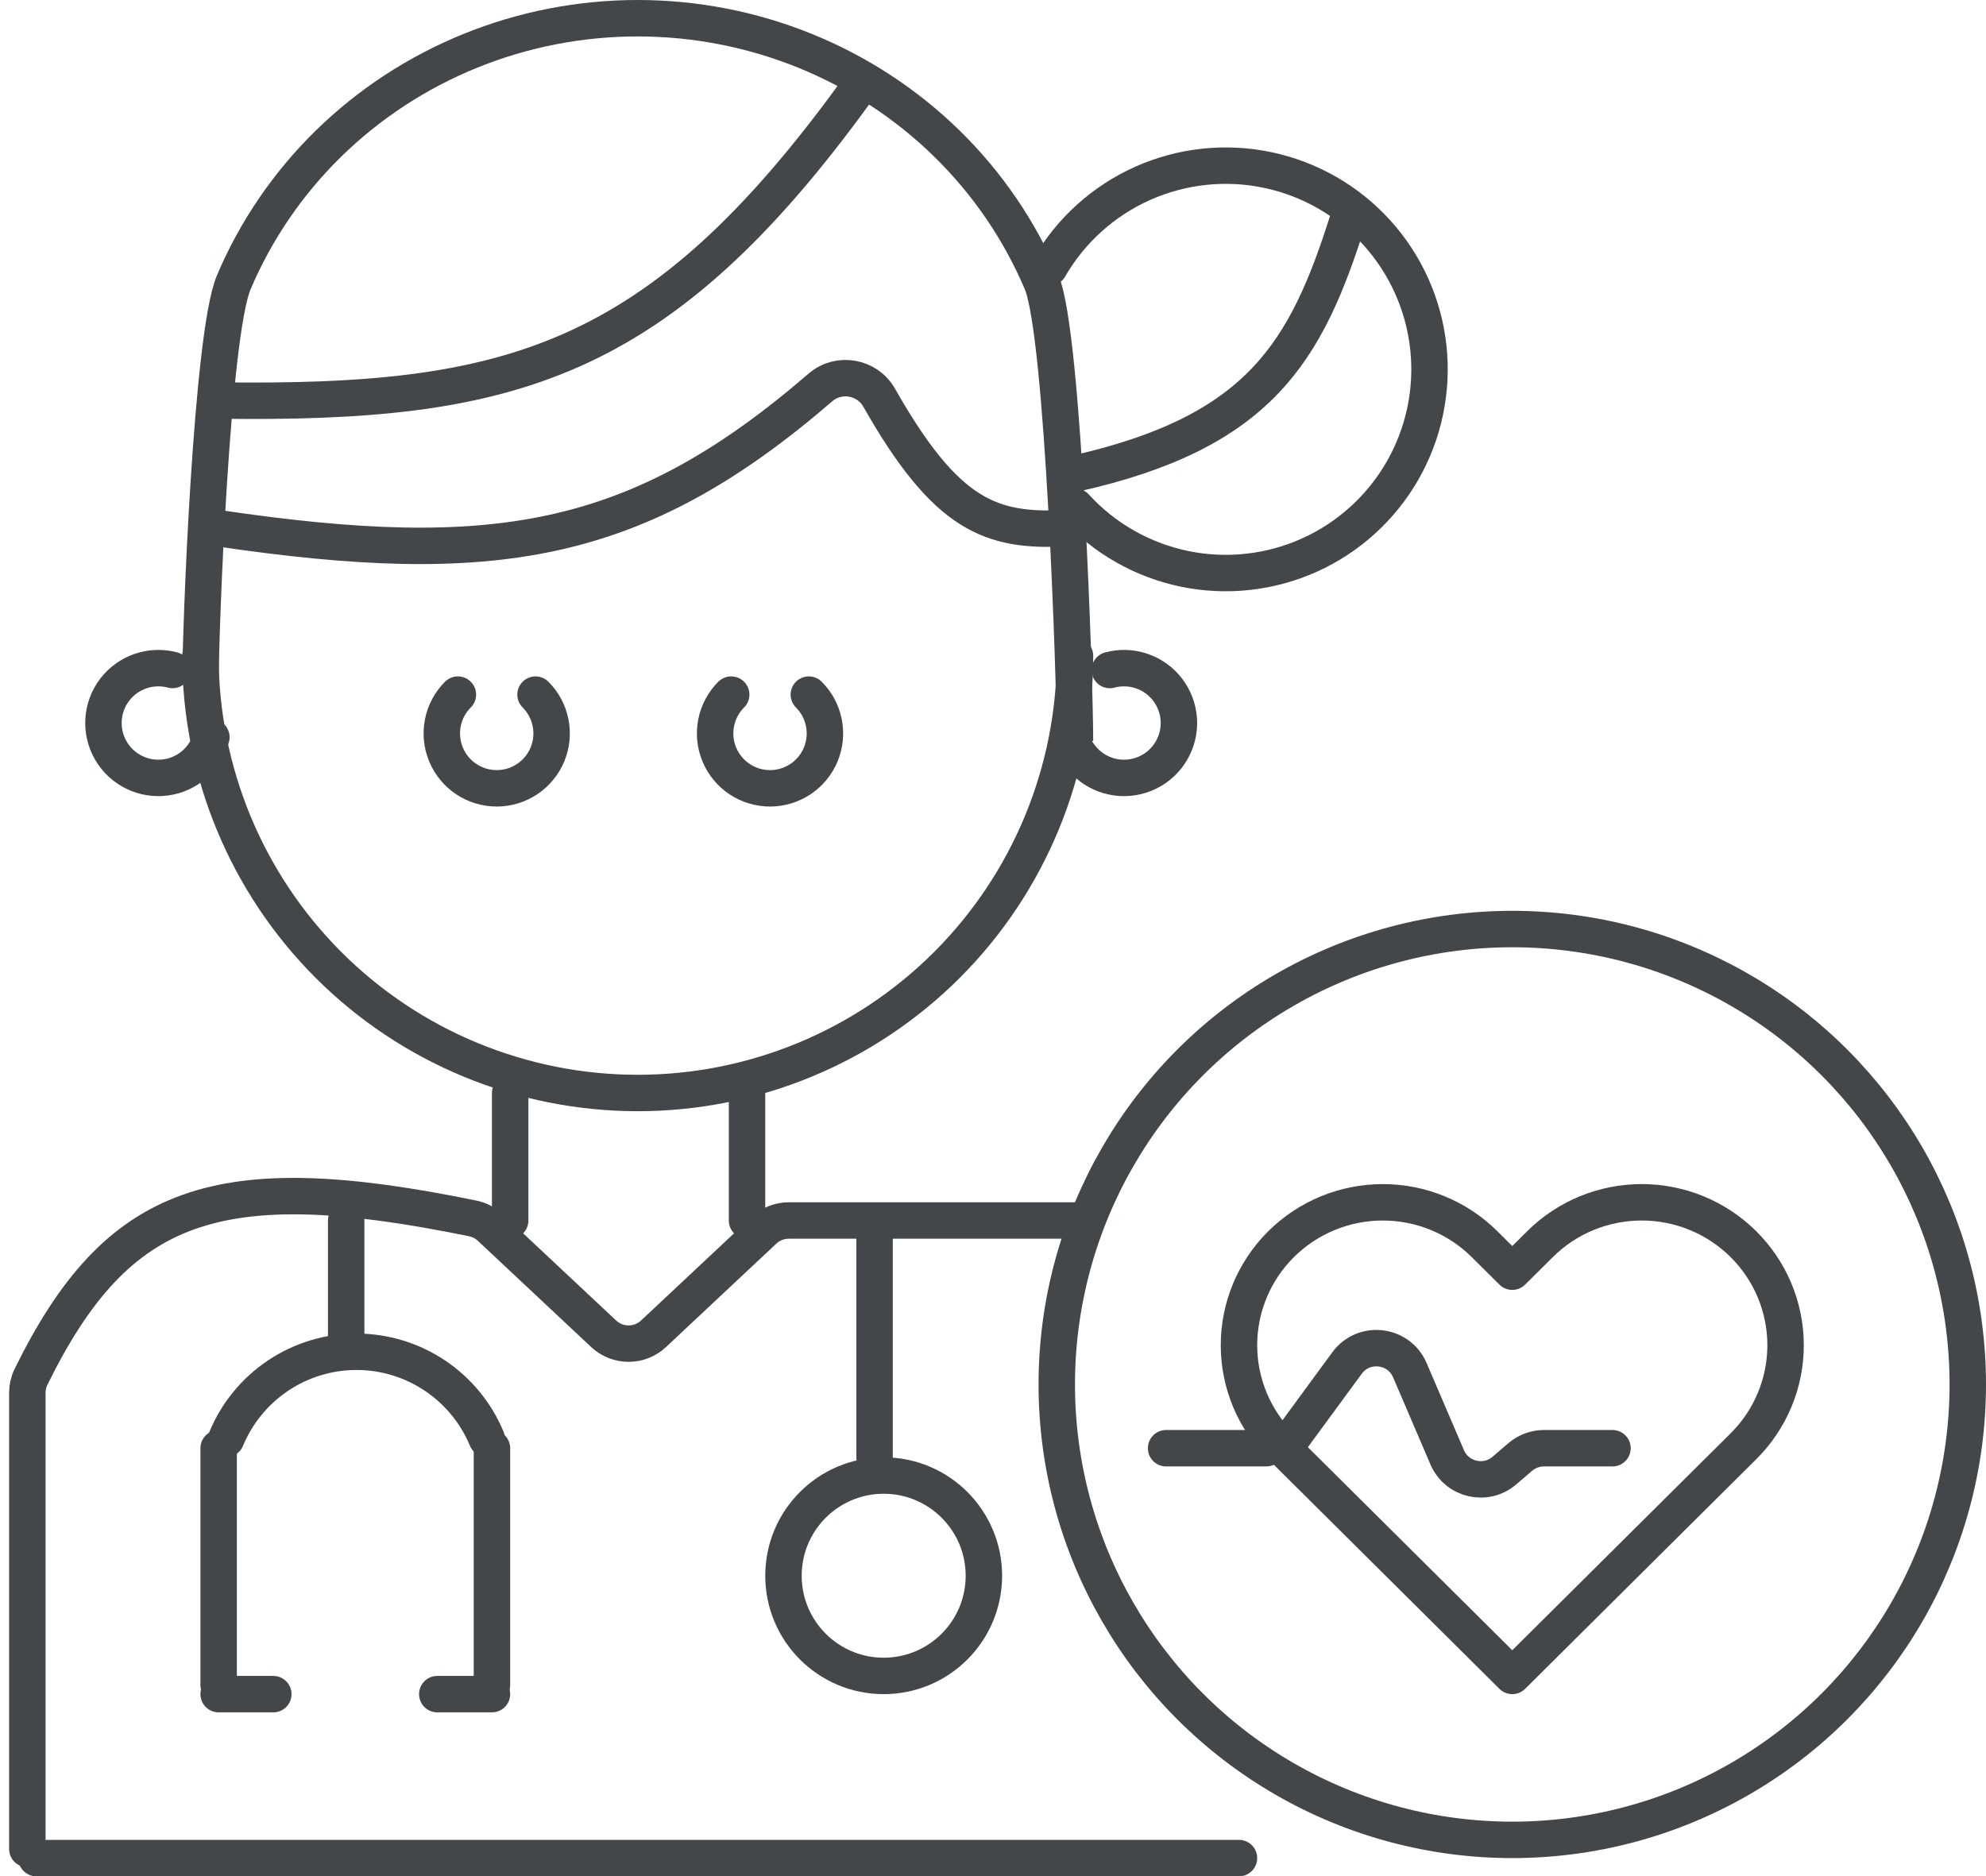 <svg width="109" height="103" viewBox="0 0 109 103" fill="none" xmlns="http://www.w3.org/2000/svg">
<path d="M25.131 38.131C24.709 38.552 24.422 39.089 24.306 39.674C24.19 40.258 24.25 40.864 24.478 41.415C24.706 41.965 25.092 42.436 25.587 42.767C26.083 43.098 26.666 43.275 27.262 43.275C27.858 43.275 28.44 43.098 28.936 42.767C29.431 42.436 29.818 41.965 30.046 41.415C30.274 40.864 30.334 40.258 30.217 39.674C30.101 39.089 29.814 38.552 29.392 38.131" stroke="#44474A" stroke-width="2" stroke-linecap="round"/>
<path d="M40.131 38.131C39.709 38.552 39.422 39.089 39.306 39.674C39.19 40.258 39.249 40.864 39.478 41.415C39.706 41.965 40.092 42.436 40.587 42.767C41.083 43.098 41.666 43.275 42.262 43.275C42.858 43.275 43.44 43.098 43.936 42.767C44.431 42.436 44.818 41.965 45.046 41.415C45.274 40.864 45.334 40.258 45.217 39.674C45.101 39.089 44.814 38.552 44.392 38.131" stroke="#44474A" stroke-width="2" stroke-linecap="round"/>
<path d="M58.78 40.471C58.934 41.046 59.256 41.563 59.704 41.956C60.152 42.349 60.706 42.601 61.297 42.678C61.888 42.756 62.489 42.657 63.023 42.393C63.558 42.13 64.002 41.714 64.3 41.197C64.598 40.681 64.737 40.088 64.698 39.494C64.659 38.899 64.444 38.329 64.081 37.856C63.719 37.383 63.224 37.029 62.659 36.837C62.095 36.646 61.486 36.626 60.911 36.78" stroke="#44474A" stroke-width="2" stroke-linecap="round"/>
<path d="M11.601 40.471C11.447 41.046 11.126 41.563 10.678 41.956C10.229 42.349 9.675 42.601 9.084 42.678C8.493 42.756 7.892 42.657 7.358 42.393C6.823 42.13 6.379 41.714 6.081 41.197C5.783 40.681 5.645 40.088 5.684 39.494C5.723 38.899 5.937 38.329 6.3 37.856C6.663 37.383 7.158 37.029 7.722 36.837C8.286 36.646 8.895 36.626 9.471 36.78" stroke="#44474A" stroke-width="2" stroke-linecap="round"/>
<path d="M59 36C59 42.365 56.471 48.47 51.971 52.971C47.47 57.471 41.365 60 35 60C28.635 60 22.53 57.471 18.029 52.971C13.529 48.47 11 42.365 11 36" stroke="#44474A" stroke-width="2" stroke-linecap="round"/>
<path d="M59 40.672C59 37.586 58.379 18.358 57.173 15.507C55.967 12.656 54.199 10.065 51.971 7.883C49.742 5.701 47.096 3.97 44.184 2.789C41.273 1.608 38.152 1 35 1C31.848 1 28.727 1.608 25.816 2.789C22.904 3.97 20.258 5.701 18.029 7.883C15.801 10.065 14.033 12.656 12.827 15.507C11.621 18.358 11 34.5 11 37.586" stroke="#44474A" stroke-width="2"/>
<path d="M12 29C27.05 31.218 34.914 30.001 45.031 21.267C46.035 20.4 47.598 20.677 48.252 21.831C51.969 28.383 54.423 29.185 58.5 29" stroke="#44474A" stroke-width="2" stroke-linecap="round"/>
<path d="M57.591 14.684C58.77 12.642 60.565 11.024 62.719 10.063C64.873 9.103 67.275 8.847 69.582 9.334C71.89 9.82 73.985 11.024 75.567 12.773C77.15 14.521 78.138 16.726 78.393 19.07C78.647 21.415 78.153 23.78 76.982 25.827C75.811 27.874 74.023 29.499 71.874 30.469C69.724 31.438 67.323 31.704 65.013 31.227C62.703 30.749 60.604 29.554 59.014 27.812" stroke="#44474A" stroke-width="2" stroke-linecap="round"/>
<path d="M12 21.988C27.885 22.186 36.074 20.086 47 5" stroke="#44474A" stroke-width="2" stroke-linecap="round"/>
<path d="M59 26C69.146 23.724 71.692 19.34 74 12" stroke="#44474A" stroke-width="2" stroke-linecap="round"/>
<path d="M1.5 101.5V76.454C1.5 76.155 1.568 75.855 1.7 75.587C6.46 65.901 11.96 64.019 25.945 66.885C26.304 66.958 26.641 67.132 26.908 67.383L33.132 73.218C33.901 73.939 35.099 73.939 35.868 73.218L41.923 67.541C42.294 67.193 42.783 67 43.291 67H59" stroke="#44474A" stroke-width="2" stroke-linecap="round"/>
<line x1="41" y1="60" x2="41" y2="67" stroke="#44474A" stroke-width="2" stroke-linecap="round"/>
<path d="M27 79.5L27 92.5" stroke="#44474A" stroke-width="2" stroke-linecap="round"/>
<path d="M12 79.5L12 92.5" stroke="#44474A" stroke-width="2" stroke-linecap="round"/>
<line x1="28" y1="60" x2="28" y2="67" stroke="#44474A" stroke-width="2" stroke-linecap="round"/>
<line x1="19" y1="67" x2="19" y2="74" stroke="#44474A" stroke-width="2" stroke-linecap="round"/>
<path d="M12.417 78.983C13.002 77.569 13.994 76.36 15.267 75.51C16.539 74.659 18.035 74.205 19.566 74.205C21.097 74.205 22.593 74.659 23.865 75.51C25.138 76.36 26.13 77.569 26.716 78.983" stroke="#44474A" stroke-width="2" stroke-linecap="round"/>
<line x1="12" y1="93" x2="15" y2="93" stroke="#44474A" stroke-width="2" stroke-linecap="round"/>
<line x1="24" y1="93" x2="27" y2="93" stroke="#44474A" stroke-width="2" stroke-linecap="round"/>
<circle cx="83" cy="76" r="25" stroke="#44474A" stroke-width="2"/>
<path d="M95.687 68.299C94.954 67.57 94.083 66.992 93.125 66.597C92.168 66.203 91.141 66 90.104 66C89.067 66 88.04 66.203 87.082 66.597C86.124 66.992 85.254 67.57 84.521 68.299L83 69.81L81.478 68.299C79.998 66.827 77.989 66.001 75.895 66.001C73.801 66.001 71.793 66.827 70.312 68.299C68.832 69.77 68 71.765 68 73.846C68 75.927 68.832 77.922 70.312 79.394L71.834 80.905L83 92L94.165 80.905L95.687 79.394C96.42 78.665 97.002 77.8 97.399 76.848C97.796 75.897 98 74.876 98 73.846C98 72.816 97.796 71.796 97.399 70.844C97.002 69.892 96.42 69.027 95.687 68.299Z" stroke="#44474A" stroke-width="2" stroke-linecap="round" stroke-linejoin="round"/>
<path d="M64 79.5H69.5" stroke="#44474A" stroke-width="2" stroke-linecap="round"/>
<path d="M70.5 79.5L73.929 74.825C74.844 73.576 76.77 73.796 77.38 75.219L79.427 79.997C79.959 81.238 81.542 81.607 82.567 80.728L83.438 79.981C83.801 79.671 84.262 79.5 84.74 79.5H88.5" stroke="#44474A" stroke-width="2" stroke-linecap="round"/>
<line x1="48" y1="68" x2="48" y2="80" stroke="#44474A" stroke-width="2" stroke-linecap="round"/>
<circle cx="48.5" cy="86.5" r="5.5" stroke="#44474A" stroke-width="2"/>
<line x1="2" y1="102" x2="68" y2="102" stroke="#44474A" stroke-width="2" stroke-linecap="round"/>
</svg>
